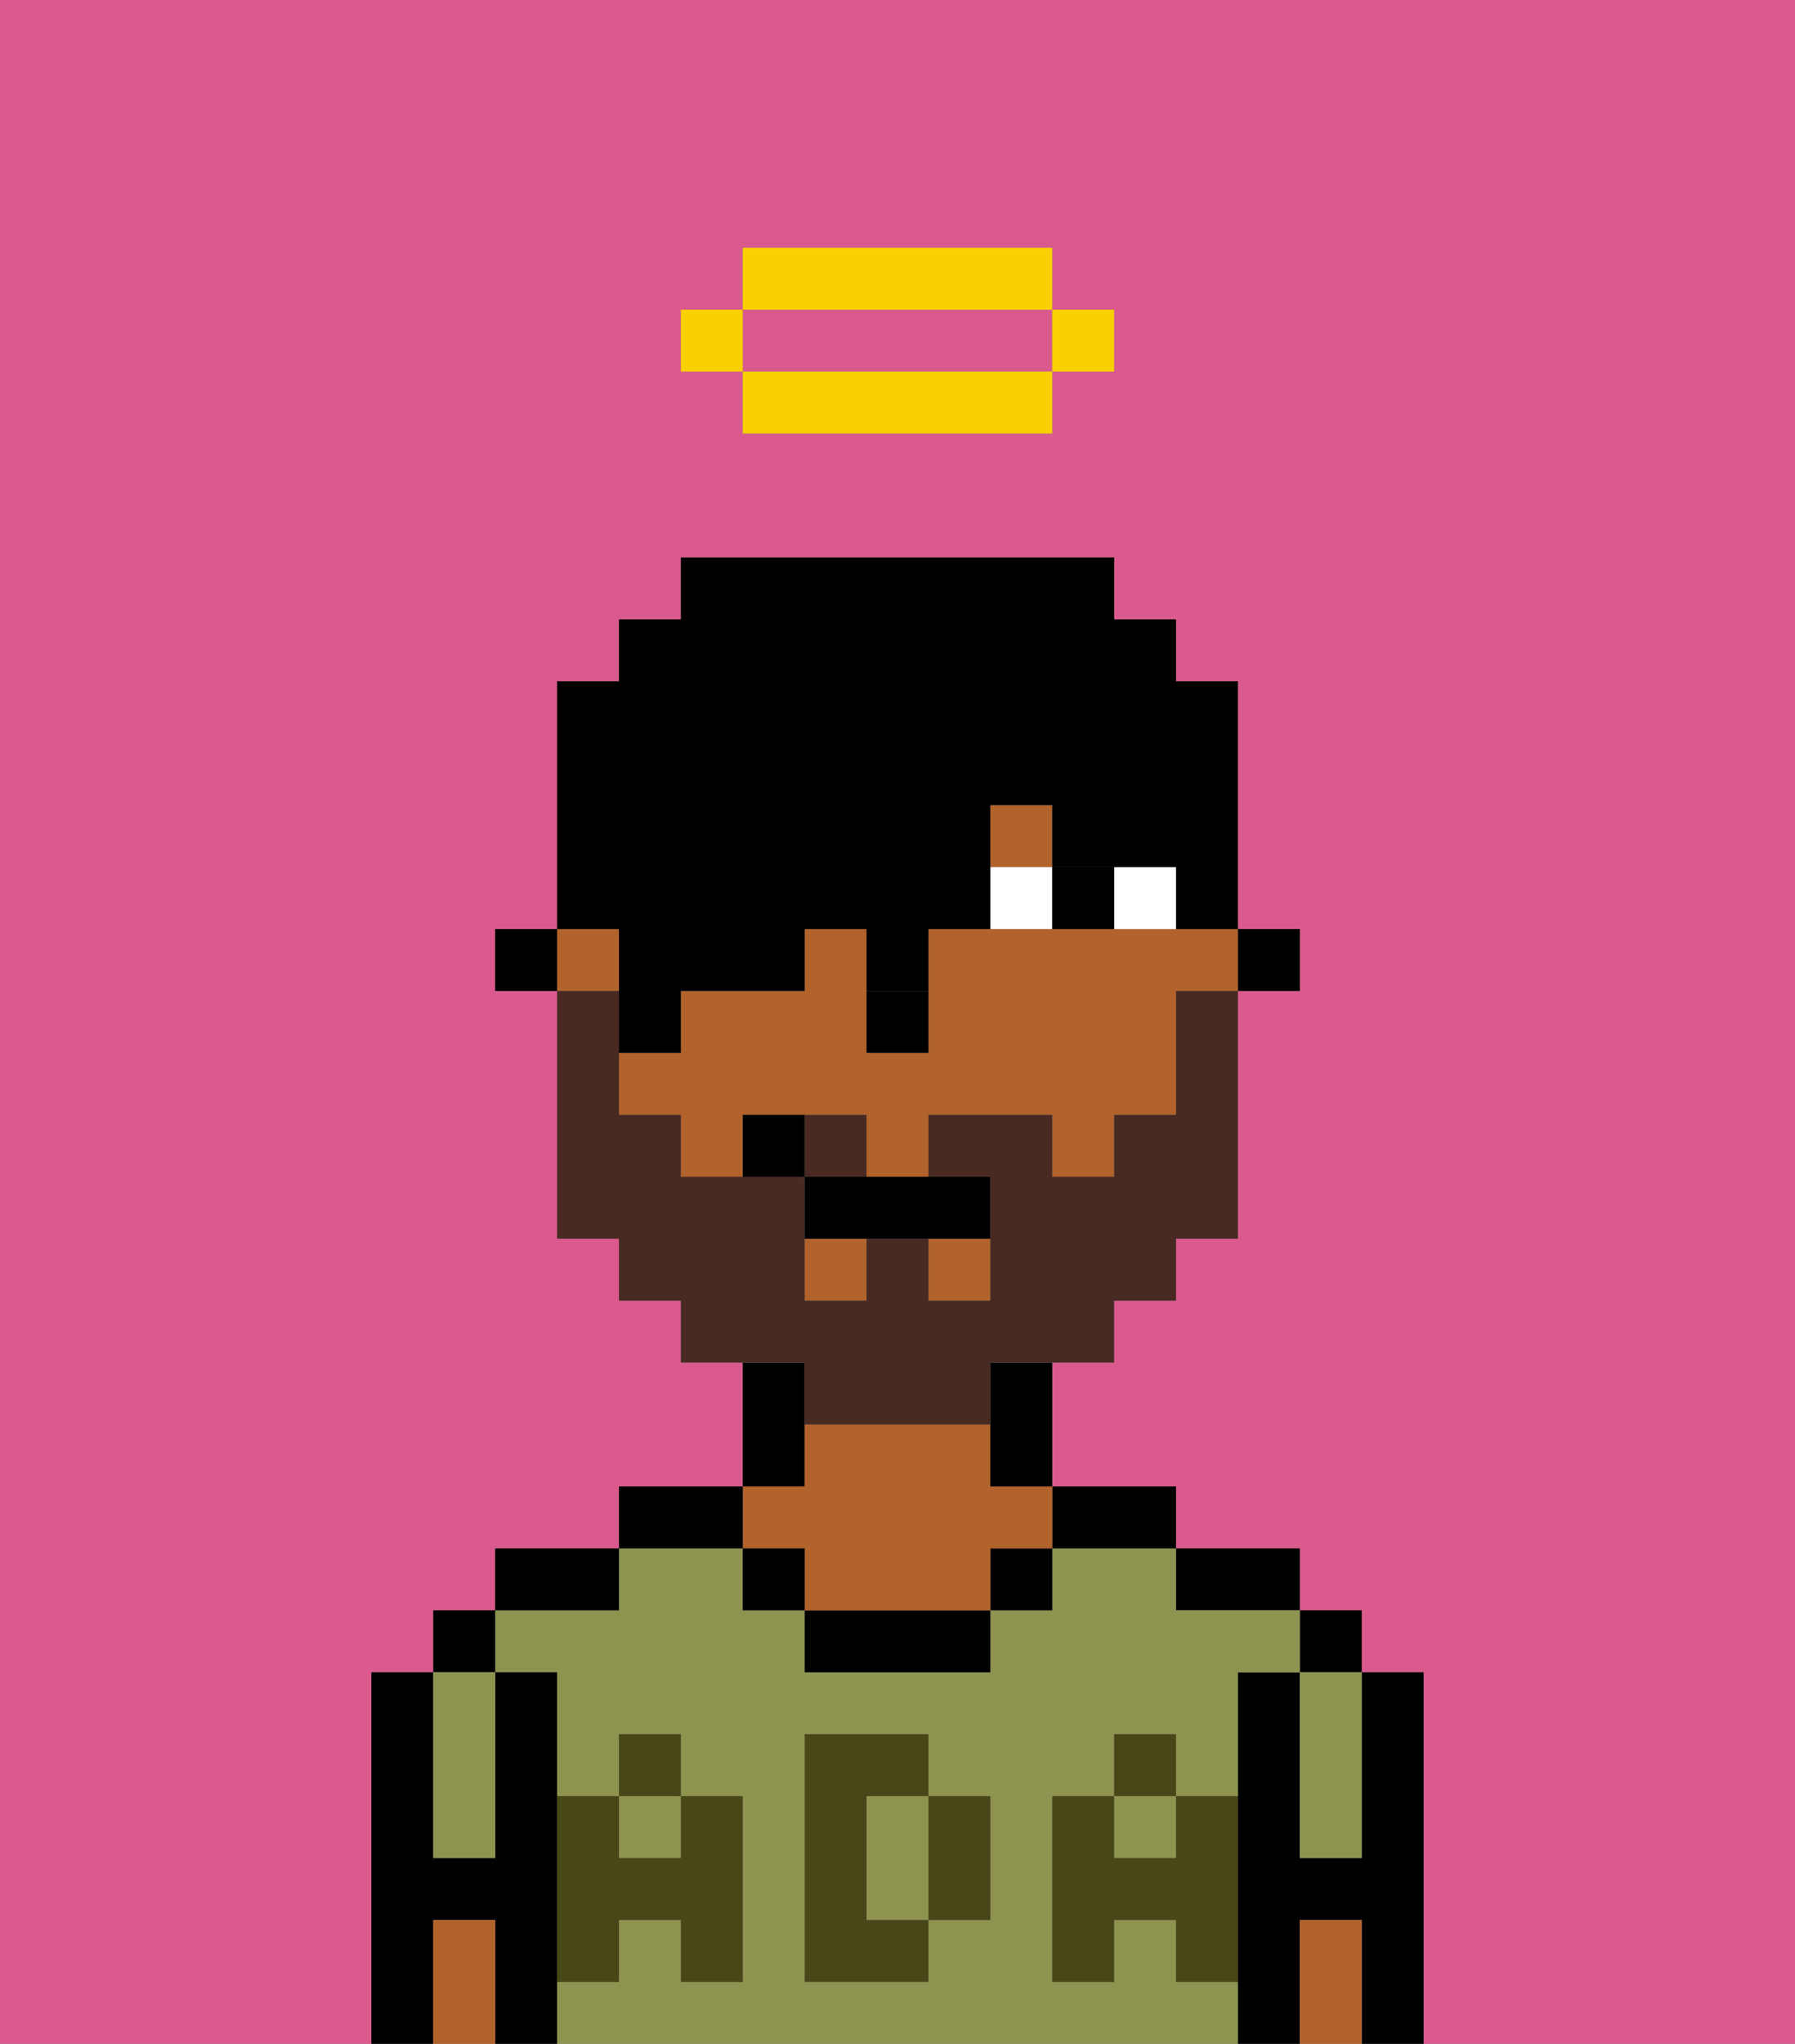 <svg xmlns="http://www.w3.org/2000/svg" viewBox="0 0 29 33"><rect x="0" y="0" width="29" height="33" fill="#808080" stroke="none"/><defs><style>polygon,rect,path{shape-rendering:crispedges;}.da283-1{fill:#db5a8e;}.da283-2{fill:#000000;}.da283-3{fill:#8e9350;}.da283-4{fill:#b2622b;}.da283-5{fill:#474718;}.da283-6{fill:#ffffff;}.da283-7{fill:#492a23;}.da283-8{fill:#000000;}.da283-9{fill:#fad000;}</style></defs><path class="da283-1" d="M13,6h4V5H12V6Z"/><path class="da283-1" d="M0,33H6V27H7V26H8V25h2V24h2V22H11V21H10V20H9V16H8V15H9V11h1V10h1V9h7v1h1v1h1v4h1v1H20v4H19v1H18v1H17v2h2v1h2v1h1v1h1v6h6V0H0ZM11,5h1V4h5V5h1V6H17V7H12V6H11Z"/><path class="da283-2" d="M23,27H22v3H21V27H20v6h1V31h1v2h1V27Z"/><rect class="da283-2" x="21" y="26" width="1" height="1"/><path class="da283-3" d="M21,28v2h1V27H21Z"/><path class="da283-4" d="M21,31v2h1V31Z"/><path class="da283-2" d="M20,26h1V25H19v1Z"/><rect class="da283-3" x="10" y="29" width="1" height="1"/><path class="da283-3" d="M15,29H14v2h1V29Z"/><path class="da283-3" d="M19,32V31H18v1H17V29h1V28h1v1h1V27h1V26H19V25H17v1H16v1H13V26H12V25H10v1H8v1H9v2h1V28h1v1h1v3H11V31H10v1H9v1H20V32Zm-3-2v1H15v1H13V28h2v1h1Z"/><rect class="da283-3" x="18" y="29" width="1" height="1"/><path class="da283-2" d="M18,25h1V24H17v1Z"/><rect class="da283-2" x="16" y="25" width="1" height="1"/><path class="da283-2" d="M13,26v1h3V26H13Z"/><path class="da283-2" d="M13,23V22H12v2h1Z"/><path class="da283-4" d="M13,25v1h3V25h1V24H16V23H13v1H12v1Z"/><rect class="da283-2" x="12" y="25" width="1" height="1"/><path class="da283-2" d="M12,24H10v1h2Z"/><path class="da283-2" d="M10,25H8v1h2Z"/><path class="da283-2" d="M9,31V27H8v3H7V27H6v6H7V31H8v2H9V31Z"/><rect class="da283-2" x="7" y="26" width="1" height="1"/><path class="da283-3" d="M7,30H8V27H7v3Z"/><path class="da283-4" d="M7,31v2H8V31Z"/><path class="da283-5" d="M19,30H18V29H17v3h1V31h1v1h1V29H19Z"/><rect class="da283-5" x="18" y="28" width="1" height="1"/><path class="da283-5" d="M15,30v1h1V29H15Z"/><path class="da283-5" d="M14,30V29h1V28H13v4h2V31H14Z"/><path class="da283-5" d="M9,32h1V31h1v1h1V29H11v1H10V29H9v3Z"/><rect class="da283-5" x="10" y="28" width="1" height="1"/><rect class="da283-2" x="20" y="15" width="1" height="1"/><rect class="da283-4" x="15" y="20" width="1" height="1"/><rect class="da283-4" x="9" y="15" width="1" height="1"/><path class="da283-4" d="M18,15H15v2H14V15H13v1H11v1H10v1h1v1h1V18h2v1h1V18h2v1h1V18h1V16h1V15H18Z"/><rect class="da283-4" x="13" y="20" width="1" height="1"/><rect class="da283-4" x="16" y="13" width="1" height="1"/><path class="da283-2" d="M16,23v1h1V22H16Z"/><rect class="da283-2" x="8" y="15" width="1" height="1"/><path class="da283-2" d="M15,17V16H14v1Z"/><path class="da283-6" d="M19,15V14H18v1Z"/><path class="da283-6" d="M17,14H16v1h1Z"/><path class="da283-2" d="M18,15V14H17v1Z"/><path class="da283-7" d="M14,18H13v1h1Z"/><path class="da283-7" d="M13,23h3V22h2V21h1V20h1V16H19v2H18v1H17V18H15v1h1v2H15V20H14v1H13V19H11V18H10V16H9v4h1v1h1v1h2Z"/><path class="da283-2" d="M13,19v1h3V19H13Z"/><path class="da283-2" d="M12,18v1h1V18Z"/><path class="da283-8" d="M10,16v1h1V16h2V15h1v1h1V15h1V13h1v1h2v1h1V11H19V10H18V9H11v1H10v1H9v4h1Z"/><rect class="da283-9" x="17" y="5" width="1" height="1"/><path class="da283-9" d="M13,6H12V7h5V6H13Z"/><path class="da283-9" d="M17,5V4H12V5h5Z"/><rect class="da283-9" x="11" y="5" width="1" height="1"/></svg>